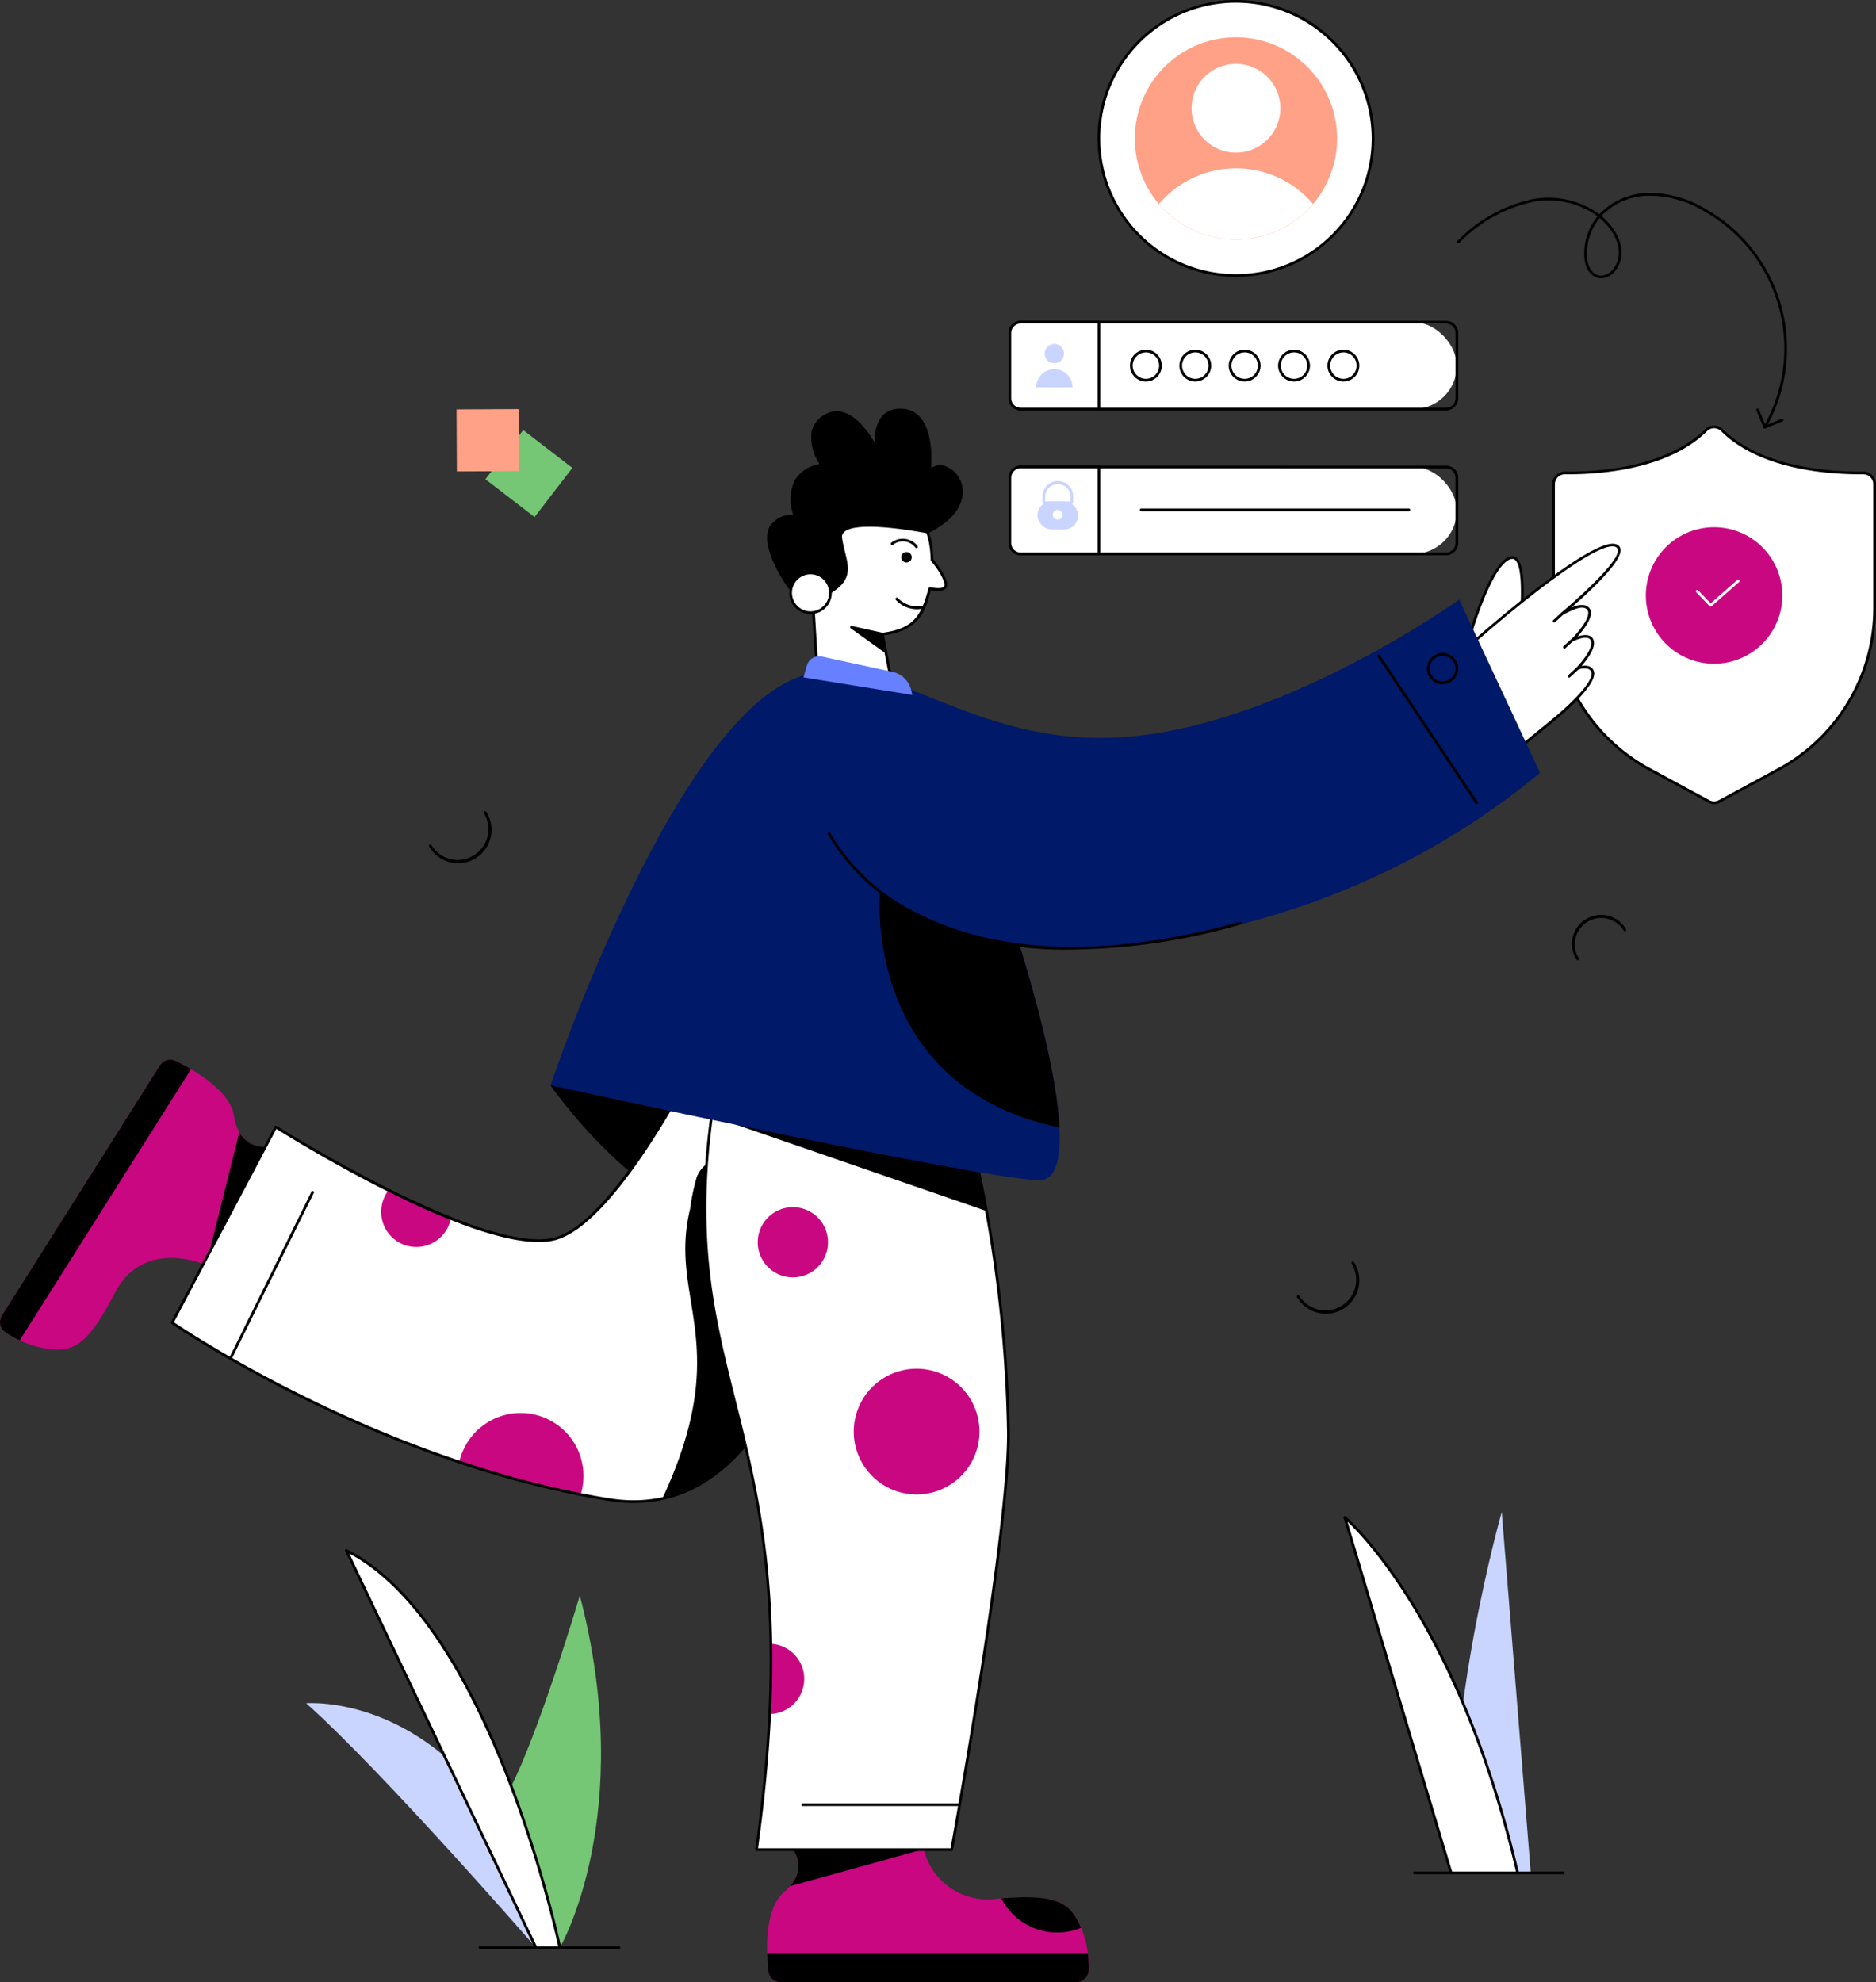 <svg xmlns="http://www.w3.org/2000/svg" width="179.56" height="189.702" viewBox="0 0 179.56 189.702">
  <rect x="0" y="0" width="179.56" height="189.702" fill="#333333" stroke="none"/>
  <g id="Group_64391" data-name="Group 64391" transform="translate(-464.949 -350)">
    <g id="Group_64217" data-name="Group 64217" transform="translate(613.515 390.724)">
      <g id="Group_64215" data-name="Group 64215" transform="translate(0.129 0.128)">
        <path id="Path_73073" data-name="Path 73073" d="M3865.083,1280.4a1.078,1.078,0,0,1,1.086,1.075v11.845a17.584,17.584,0,0,1-9.194,15.448l-5.661,3.063a1.077,1.077,0,0,1-1.025,0l-5.662-3.063a17.566,17.566,0,0,1-9.194-15.448v-11.845a1.078,1.078,0,0,1,1.086-1.075c8.232.052,12.066-2.65,13.529-4.1a1.067,1.067,0,0,1,1.5,0C3853.014,1277.753,3856.845,1280.454,3865.083,1280.4Z" transform="translate(-3835.433 -1275.991)" fill="#fff"/>
      </g>
      <g id="Group_64216" data-name="Group 64216" transform="translate(0 0)">
        <path id="Path_73074" data-name="Path 73074" d="M3847.421,1309.176l-5.662-3.063a17.687,17.687,0,0,1-9.262-15.562v-11.845a1.207,1.207,0,0,1,1.208-1.2h.008c8.078.05,11.884-2.524,13.437-4.063a1.2,1.2,0,0,1,1.688,0c3.237,3.215,8.829,4.092,13.438,4.063h.008a1.206,1.206,0,0,1,1.208,1.2v11.845a17.7,17.7,0,0,1-9.261,15.562l-5.661,3.063A1.2,1.2,0,0,1,3847.421,1309.176Zm-13.715-31.415a.948.948,0,0,0-.949.946v11.845a17.428,17.428,0,0,0,9.126,15.334l5.661,3.063a.945.945,0,0,0,.9,0l5.661-3.063a17.439,17.439,0,0,0,9.126-15.334v-11.845a.946.946,0,0,0-.956-.946h0c-4.665.029-10.325-.864-13.622-4.138a.942.942,0,0,0-1.323,0c-3.292,3.264-8.936,4.168-13.62,4.138Zm28.571-.13h0Z" transform="translate(-3832.498 -1273.092)"/>
      </g>
    </g>
    <g id="Group_64220" data-name="Group 64220" transform="translate(605.352 403.226)">
      <g id="Group_64218" data-name="Group 64218" transform="translate(0.129 0.129)">
        <path id="Path_73075" data-name="Path 73075" d="M3650.4,1567.405s2.091-7.547,4.1-7.971.6,9.131.6,9.131" transform="translate(-3650.396 -1559.421)" fill="#fff"/>
      </g>
      <g id="Group_64219" data-name="Group 64219" transform="translate(0 0)">
        <path id="Path_73076" data-name="Path 73076" d="M3652.277,1565.892a.13.13,0,0,1-.109-.147c.316-2.153.918-7.946-.077-8.881a.388.388,0,0,0-.373-.1c-1.907.4-3.979,7.8-4,7.879a.129.129,0,1,1-.25-.069c.086-.311,2.135-7.628,4.2-8.063a.652.652,0,0,1,.6.169c1.3,1.218.2,8.786.156,9.108A.13.13,0,0,1,3652.277,1565.892Z" transform="translate(-3647.464 -1556.489)"/>
      </g>
    </g>
    <g id="Group_64223" data-name="Group 64223" transform="translate(605.931 402.037)">
      <g id="Group_64221" data-name="Group 64221" transform="translate(0.13 0.127)">
        <path id="Path_73077" data-name="Path 73077" d="M3663.544,1541.629s11.2-9.9,13.5-9.195c1.812.551-3.485,5.174-5.082,6.533a3.628,3.628,0,0,1,2.116-.684c1.137.345.162,1.856-1.121,3.193,2.513-1.078,2.42.672.448,2.746a1.69,1.69,0,0,1,1.034-.107c2.048.744-3.44,5.117-3.44,5.117l-3.369,2.754" transform="translate(-3663.544 -1532.398)" fill="#fff"/>
      </g>
      <g id="Group_64222" data-name="Group 64222" transform="translate(0 0)">
        <path id="Path_73078" data-name="Path 73078" d="M3664.722,1549.319a.13.13,0,0,1,.018-.182l3.369-2.754c1.128-.9,4.016-3.462,3.844-4.518a.488.488,0,0,0-.365-.376,1.567,1.567,0,0,0-.949.108.13.13,0,0,1-.135-.212c.98-1.031,1.523-1.983,1.417-2.486-.141-.661-1.1-.319-1.72-.052a.13.13,0,0,1-.145-.209c1.111-1.158,1.7-2.142,1.57-2.632a.51.51,0,0,0-.393-.347c-.426-.13-1.266.28-2.019.675a.13.13,0,0,1-.144-.213c1.244-1.059,6.715-5.827,5.128-6.311-1.771-.539-9.524,5.762-13.378,9.168a.13.13,0,1,1-.171-.194c.459-.406,11.271-9.938,13.625-9.222a.59.59,0,0,1,.451.448c.216,1.04-2.293,3.525-4.724,5.65a2.027,2.027,0,0,1,1.308-.249.757.757,0,0,1,.568.53c.175.669-.588,1.712-1.253,2.464.68-.229,1.408-.231,1.551.44.15.711-.624,1.75-1.18,2.386a1.267,1.267,0,0,1,.682.013.736.736,0,0,1,.533.578c.232,1.422-3.767,4.626-3.937,4.762l-3.368,2.753A.13.13,0,0,1,3664.722,1549.319Z" transform="translate(-3660.606 -1529.524)"/>
      </g>
    </g>
    <g id="Group_64226" data-name="Group 64226" transform="translate(615 413.855)">
      <g id="Group_64224" data-name="Group 64224" transform="translate(0.129 0.132)">
        <line id="Line_581" data-name="Line 581" x1="0.795" y2="0.732" fill="#fff"/>
      </g>
      <g id="Group_64225" data-name="Group 64225" transform="translate(0 0)">
        <path id="Path_73079" data-name="Path 73079" d="M3866.2,1798.364a.13.13,0,0,1,.007-.183l.794-.732a.13.13,0,0,1,.176.191l-.794.732A.13.13,0,0,1,3866.2,1798.364Z" transform="translate(-3866.163 -1797.412)"/>
      </g>
    </g>
    <g id="Group_64229" data-name="Group 64229" transform="translate(614.557 411.079)">
      <g id="Group_64227" data-name="Group 64227" transform="translate(0.131 0.132)">
        <line id="Line_582" data-name="Line 582" x1="0.795" y2="0.732" fill="#fff"/>
      </g>
      <g id="Group_64228" data-name="Group 64228" transform="translate(0 0)">
        <path id="Path_73080" data-name="Path 73080" d="M3856.175,1735.259l.795-.732a.13.13,0,0,1,.176.191l-.795.732A.13.13,0,0,1,3856.175,1735.259Z" transform="translate(-3856.132 -1734.491)"/>
      </g>
    </g>
    <g id="Group_64232" data-name="Group 64232" transform="translate(613.576 408.58)">
      <g id="Group_64230" data-name="Group 64230" transform="translate(0.13 0.132)">
        <line id="Line_583" data-name="Line 583" x1="0.795" y2="0.732" fill="#fff"/>
      </g>
      <g id="Group_64231" data-name="Group 64231" transform="translate(0 0)">
        <path id="Path_73081" data-name="Path 73081" d="M3833.914,1678.789a.13.13,0,0,1,.008-.183l.795-.732a.13.13,0,0,1,.176.191l-.795.732A.13.13,0,0,1,3833.914,1678.789Z" transform="translate(-3833.879 -1677.837)"/>
      </g>
    </g>
    <g id="Group_64234" data-name="Group 64234" transform="translate(622.479 400.455)">
      <g id="Group_64233" data-name="Group 64233" transform="translate(0 0)">
        <path id="Path_73082" data-name="Path 73082" d="M4048.768,1500.2a6.532,6.532,0,1,1-6.532-6.532A6.531,6.531,0,0,1,4048.768,1500.2Z" transform="translate(-4035.703 -1493.665)" fill="#c90780"/>
      </g>
    </g>
    <g id="Group_64236" data-name="Group 64236" transform="translate(627.27 405.482)">
      <g id="Group_64235" data-name="Group 64235" transform="translate(0 0)">
        <path id="Path_73083" data-name="Path 73083" d="M4145.605,1610.137l-1.281-1.328a.13.13,0,1,1,.187-.18l1.195,1.239,2.534-2.23a.13.13,0,1,1,.171.195l-2.626,2.312A.13.13,0,0,1,4145.605,1610.137Z" transform="translate(-4144.289 -1607.606)" fill="#fff"/>
      </g>
    </g>
    <g id="Group_64238" data-name="Group 64238" transform="translate(517.639 450.763)">
      <g id="Group_64237" data-name="Group 64237" transform="translate(0 0)">
        <path id="Path_73084" data-name="Path 73084" d="M1659.261,2637.122s8.92,12.989,18.87,13.644,8.64-16.757,8.64-16.757Z" transform="translate(-1659.261 -2634.008)"/>
      </g>
    </g>
    <g id="Group_64240" data-name="Group 64240" transform="translate(464.949 451.417)">
      <g id="Group_64239" data-name="Group 64239" transform="translate(0 0)">
        <path id="Path_73085" data-name="Path 73085" d="M490.332,2657.162l-5.313,9.945-.67,1.259s-5.709-2.455-8.427,2.81c-.237.463-.466.888-.689,1.281-.037.066-.074.129-.111.192-2.214,3.877-3.591,4.2-6,3.777a9.833,9.833,0,0,1-3.643-1.507,1.182,1.182,0,0,1-.348-1.618l15.121-23.93a1.178,1.178,0,0,1,1.522-.43c1.729.852,5.2,2.84,5.569,5.254a4.547,4.547,0,0,0,.511,1.566A2.681,2.681,0,0,0,490.332,2657.162Z" transform="translate(-464.949 -2648.82)" fill="#c90780"/>
      </g>
    </g>
    <g id="Group_64242" data-name="Group 64242" transform="translate(464.95 451.418)">
      <g id="Group_64241" data-name="Group 64241" transform="translate(0 0)">
        <path id="Path_73086" data-name="Path 73086" d="M483.244,2649.764c-.54-.319-1.047-.586-1.456-.788a1.181,1.181,0,0,0-1.522.427l-15.122,23.933a1.183,1.183,0,0,0,.35,1.617,10.8,10.8,0,0,0,1.353.762Z" transform="translate(-464.961 -2648.854)"/>
      </g>
    </g>
    <g id="Group_64244" data-name="Group 64244" transform="translate(538.368 527.021)">
      <g id="Group_64243" data-name="Group 64243" transform="translate(0)">
        <path id="Path_73087" data-name="Path 73087" d="M2159.931,4374.067a1.183,1.183,0,0,1-1.181,1.159h-28.31a1.183,1.183,0,0,1-1.174-1.06c-.2-1.918-.374-5.913,1.466-7.513a5.048,5.048,0,0,0,.6-.606,2.751,2.751,0,0,0,.314-3.5h12.5a6.312,6.312,0,0,0,7.05,4.695l.374-.033c5.454-.433,6.635.47,7.631,2.818A9.742,9.742,0,0,1,2159.931,4374.067Z" transform="translate(-2129.145 -4362.545)" fill="#c90780"/>
      </g>
    </g>
    <g id="Group_64246" data-name="Group 64246" transform="translate(538.378 536.991)">
      <g id="Group_64245" data-name="Group 64245" transform="translate(0 0)">
        <path id="Path_73088" data-name="Path 73088" d="M2129.361,4588.552c.019.626.064,1.2.112,1.652a1.181,1.181,0,0,0,1.174,1.059h28.31a1.183,1.183,0,0,0,1.18-1.16,10.773,10.773,0,0,0-.079-1.551Z" transform="translate(-2129.361 -4588.552)"/>
      </g>
    </g>
    <g id="Group_64248" data-name="Group 64248" transform="translate(481.429 449.851)">
      <g id="Group_64247" data-name="Group 64247" transform="translate(0)">
        <path id="Path_73089" data-name="Path 73089" d="M904.008,2616.737a99,99,0,0,1-4.273,22.778c-3.294,9.869-9.148,19.167-19.45,17.491a92.178,92.178,0,0,1-14.322-3.584,120.245,120.245,0,0,1-27.477-13.344l9.923-18.731s4.969,3.14,10.8,6.046c1.94.966,3.973,1.907,5.954,2.7,3.843,1.537,7.479,2.507,9.79,2,6.172-1.37,14.6-18.75,14.6-18.75Z" transform="translate(-838.487 -2613.338)" fill="#fff"/>
      </g>
    </g>
    <g id="Group_64250" data-name="Group 64250" transform="translate(508.906 485.241)">
      <g id="Group_64249" data-name="Group 64249" transform="translate(0 0)">
        <path id="Path_73090" data-name="Path 73090" d="M1472.931,3423.306a94.884,94.884,0,0,1-11.622-3.1,6.019,6.019,0,1,1,11.622,3.1Z" transform="translate(-1461.309 -3415.512)" fill="#c90780"/>
      </g>
    </g>
    <g id="Group_64252" data-name="Group 64252" transform="translate(501.43 463.906)">
      <g id="Group_64251" data-name="Group 64251" transform="translate(0)">
        <path id="Path_73091" data-name="Path 73091" d="M1298.531,2934.624a3.364,3.364,0,1,1-5.954-2.7C1294.517,2932.891,1296.55,2933.832,1298.531,2934.624Z" transform="translate(-1291.859 -2931.925)" fill="#c90780"/>
      </g>
    </g>
    <g id="Group_64254" data-name="Group 64254" transform="translate(481.299 449.721)">
      <g id="Group_64253" data-name="Group 64253" transform="translate(0)">
        <path id="Path_73092" data-name="Path 73092" d="M877.458,2654.324c-22.44-3.632-41.66-16.817-41.852-16.949a.13.13,0,0,1-.041-.167l9.923-18.731a.13.13,0,0,1,.184-.049c.194.123,19.5,12.26,26.443,10.725,6.041-1.341,14.423-18.507,14.507-18.68a.129.129,0,0,1,.146-.069l14.462,3.4a.129.129,0,0,1,.1.133,99.948,99.948,0,0,1-4.279,22.813C893.729,2646.7,887.849,2656.015,877.458,2654.324Zm-41.609-17.1c1.491,1.009,20.081,13.351,41.651,16.842,10.235,1.665,16.021-7.563,19.306-17.4a99.5,99.5,0,0,0,4.26-22.636l-14.255-3.35c-.744,1.521-8.644,17.4-14.639,18.727-6.83,1.513-24.731-9.563-26.519-10.684Z" transform="translate(-835.55 -2610.399)"/>
      </g>
    </g>
    <g id="Group_64256" data-name="Group 64256" transform="translate(528.348 460.925)">
      <g id="Group_64255" data-name="Group 64255" transform="translate(0 0)">
        <path id="Path_73093" data-name="Path 73093" d="M1916.339,2879.454c-2.736,8.2-7.176,15.825-14.329,17.391,6.925-14.876.526-18.982,2.651-27.71a20.19,20.19,0,0,1,.655-3.11c1.166-2.707,4.728-1.721,6.228.074a12.532,12.532,0,0,1,1.9,3.636A56.332,56.332,0,0,1,1916.339,2879.454Z" transform="translate(-1902.01 -2864.35)"/>
      </g>
    </g>
    <g id="Group_64258" data-name="Group 64258" transform="translate(532.43 452.065)">
      <g id="Group_64257" data-name="Group 64257" transform="translate(0)">
        <path id="Path_73094" data-name="Path 73094" d="M2023.579,2698.728c0,10.03-5.432,39.755-5.432,39.755h-18.683c.678-4.824,1.078-9.116,1.266-12.978.115-2.4.148-4.632.111-6.724-.392-24.174-9.793-29.669-4.884-55.254h22.19s.826,2.529,1.829,6.709c.489,2.021,1.018,4.432,1.518,7.131A119.312,119.312,0,0,1,2023.579,2698.728Z" transform="translate(-1994.542 -2663.527)" fill="#fff"/>
      </g>
    </g>
    <g id="Group_64260" data-name="Group 64260" transform="translate(534.394 457.286)">
      <g id="Group_64259" data-name="Group 64259" transform="translate(0 0)">
        <path id="Path_73095" data-name="Path 73095" d="M2064.052,2790.482l-24.989-8.62,22.819,1.029.652.459C2063.022,2785.372,2063.552,2787.782,2064.052,2790.482Z" transform="translate(-2039.063 -2781.862)"/>
      </g>
    </g>
    <g id="Group_64262" data-name="Group 64262" transform="translate(546.667 480.995)">
      <g id="Group_64261" data-name="Group 64261">
        <path id="Path_73096" data-name="Path 73096" d="M2329.29,3325.29a6.016,6.016,0,1,1-6.016-6.015A6.017,6.017,0,0,1,2329.29,3325.29Z" transform="translate(-2317.259 -3319.275)" fill="#c90780"/>
      </g>
    </g>
    <g id="Group_64264" data-name="Group 64264" transform="translate(538.619 507.319)">
      <g id="Group_64263" data-name="Group 64263" transform="translate(0 0)">
        <path id="Path_73097" data-name="Path 73097" d="M2138.13,3919.327a3.363,3.363,0,0,1-3.307,3.366c.115-2.4.148-4.632.111-6.724A3.361,3.361,0,0,1,2138.13,3919.327Z" transform="translate(-2134.824 -3915.969)" fill="#c90780"/>
      </g>
    </g>
    <g id="Group_64266" data-name="Group 64266" transform="translate(537.474 465.53)">
      <g id="Group_64265" data-name="Group 64265">
        <path id="Path_73098" data-name="Path 73098" d="M2115.6,2972.1a3.362,3.362,0,1,1-3.362-3.362A3.363,3.363,0,0,1,2115.6,2972.1Z" transform="translate(-2108.873 -2968.738)" fill="#c90780"/>
      </g>
    </g>
    <g id="Group_64268" data-name="Group 64268" transform="translate(532.295 451.936)">
      <g id="Group_64267" data-name="Group 64267" transform="translate(0)">
        <path id="Path_73099" data-name="Path 73099" d="M2015.216,2735.8h-18.683a.13.13,0,0,1-.128-.148c.643-4.575,1.068-8.938,1.265-12.966.112-2.326.149-4.585.111-6.715-.393-24.237-9.811-29.593-4.881-55.28a.13.13,0,0,1,.127-.105h22.19a.13.13,0,0,1,.123.09,129.253,129.253,0,0,1,5.438,35.241c0,9.927-5.379,39.481-5.434,39.778A.13.13,0,0,1,2015.216,2735.8Zm-18.534-.259h18.426c.356-1.964,5.41-30.022,5.41-39.625h0a129.047,129.047,0,0,0-5.4-35.071h-21.988c-4.861,25.477,4.513,30.932,4.906,55.122.038,2.135,0,4.4-.111,6.732C1997.733,2726.7,1997.313,2731.015,1996.681,2735.544Z" transform="translate(-1991.474 -2660.589)"/>
      </g>
    </g>
    <g id="Group_64270" data-name="Group 64270" transform="translate(517.64 407.383)">
      <g id="Group_64269" data-name="Group 64269" transform="translate(0 0)">
        <path id="Path_73100" data-name="Path 73100" d="M1708.008,1701.218c.156,3-.333,5.154-2.085,5.054-6.842-.381-46.63-9.083-46.63-9.083s12.37-36.893,24.889-39.4c8.468-1.7,16.147,7.509,31.079,5.972s31.009-13.062,31.009-13.062l7.739,16.587c-23.589,19.439-49.785,16.6-49.785,16.6C1705.71,1688.7,1707.752,1696.173,1708.008,1701.218Z" transform="translate(-1659.293 -1650.696)" fill="#001968"/>
      </g>
    </g>
    <g id="Group_64272" data-name="Group 64272" transform="translate(544.183 429.661)">
      <g id="Group_64271" data-name="Group 64271">
        <path id="Path_73101" data-name="Path 73101" d="M2284.386,2166.9a31.9,31.9,0,0,1-15.379-3.461,19.38,19.38,0,0,1-8.053-7.573.13.13,0,1,1,.234-.111,19.135,19.135,0,0,0,7.96,7.465c5.407,2.918,15.227,5.463,31.3,1.015a.13.13,0,0,1,.07.25A60.669,60.669,0,0,1,2284.386,2166.9Z" transform="translate(-2260.94 -2155.684)"/>
      </g>
    </g>
    <g id="Group_64275" data-name="Group 64275" transform="translate(542.482 398.233)">
      <g id="Group_64273" data-name="Group 64273" transform="translate(0.13 0.13)">
        <path id="Path_73102" data-name="Path 73102" d="M2236.871,1451.483c-.144-4.983-2.761-5.241-5.92-5.241-3.4,0-5.63,2.273-5.63,6.028,0,1.548.521,9.274.606,10.522h7l-.815-4.221c3.529-.442,3.986-2.265,4.545-4.356.758.108,1.387.166,1.515-.248C2238.308,1453.536,2237.6,1452.315,2236.871,1451.483Z" transform="translate(-2225.321 -1446.242)" fill="#fff"/>
      </g>
      <g id="Group_64274" data-name="Group 64274" transform="translate(0 0)">
        <path id="Path_73103" data-name="Path 73103" d="M2230.117,1460.114h-7a.129.129,0,0,1-.129-.121c-.1-1.488-.607-8.991-.607-10.531,0-3.74,2.261-6.157,5.76-6.157,3.329,0,5.89.393,6.048,5.321.633.738,1.465,2.039,1.3,2.573-.161.518-.9.443-1.543.354-.531,1.983-1.059,3.847-4.487,4.322l.789,4.086A.13.13,0,0,1,2230.117,1460.114Zm-6.878-.259h6.721l-.785-4.067a.129.129,0,0,1,.111-.153c3.115-.39,3.769-1.764,4.436-4.261a.13.13,0,0,1,.143-.095c.693.1,1.276.155,1.373-.158.107-.339-.512-1.485-1.274-2.36a.131.131,0,0,1-.032-.081c-.137-4.748-2.486-5.115-5.79-5.115-3.393,0-5.5,2.26-5.5,5.9C2222.641,1450.972,2223.148,1458.512,2223.239,1459.855Z" transform="translate(-2222.382 -1443.305)"/>
      </g>
    </g>
    <g id="Group_64278" data-name="Group 64278" transform="translate(538.373 389.122)">
      <g id="Group_64276" data-name="Group 64276" transform="translate(0.13 0.13)">
        <path id="Path_73104" data-name="Path 73104" d="M2147.586,1245.609c1.688-2.034,6.06,2.674-.178,5.769,0,0-8.6-1.748-8.3.564s1.646,3.776-1.433,5.422a2.783,2.783,0,0,1-3.448-.66s-4.894-6.693.525-6.846c0,0-1.631-4.135,2.553-4.9,0,0-2.278-3.177.362-4.712s4.913,3.262,4.913,3.262-.731-3.936,2.4-3.8C2148.306,1239.862,2147.586,1245.609,2147.586,1245.609Z" transform="translate(-2132.196 -1239.711)"/>
      </g>
      <g id="Group_64277" data-name="Group 64277" transform="translate(0 0)">
        <path id="Path_73105" data-name="Path 73105" d="M2133.54,1255.039a3.156,3.156,0,0,1-2.229-1.06c-.12-.163-2.819-3.893-1.845-5.879a2.47,2.47,0,0,1,2.29-1.171,4.377,4.377,0,0,1,.133-3.293,3.366,3.366,0,0,1,2.386-1.572,4.539,4.539,0,0,1-.77-3.074,2.505,2.505,0,0,1,1.281-1.66,2.169,2.169,0,0,1,1.8-.217c1.374.426,2.47,2.05,2.984,2.942a3.738,3.738,0,0,1,.672-2.563,2.282,2.282,0,0,1,1.929-.715,2.368,2.368,0,0,1,1.774.858c1.142,1.353,1.067,3.9,1,4.831a1.452,1.452,0,0,1,1.36-.207,2.568,2.568,0,0,1,1.667,2.255c.07.911-.268,2.664-3.31,4.173a.129.129,0,0,1-.083.011c-.066-.014-6.656-1.335-7.957-.123a.592.592,0,0,0-.193.543c.3,2.3,1.677,3.854-1.5,5.553A2.9,2.9,0,0,1,2133.54,1255.039Zm1.376-17.485a2.257,2.257,0,0,0-1.158,1.489,4.579,4.579,0,0,0,.836,3.035.13.13,0,0,1-.082.2,3.214,3.214,0,0,0-2.4,1.481,4.332,4.332,0,0,0-.058,3.242.13.13,0,0,1-.117.177c-1.167.033-1.922.38-2.241,1.033-.905,1.847,1.79,5.569,1.818,5.606a2.63,2.63,0,0,0,3.282.622c2.978-1.593,1.668-2.963,1.366-5.291a.847.847,0,0,1,.273-.766c1.354-1.261,7.506-.076,8.141.05,2.869-1.437,3.191-3.059,3.127-3.9a2.332,2.332,0,0,0-1.487-2.028,1.185,1.185,0,0,0-1.344.378.13.13,0,0,1-.228-.1c0-.034.411-3.428-.9-4.984a2.119,2.119,0,0,0-1.588-.766,2.042,2.042,0,0,0-1.722.627c-.9,1.033-.546,3-.542,3.017a.13.13,0,0,1-.245.079c-.013-.028-1.369-2.849-3.143-3.4A1.919,1.919,0,0,0,2134.916,1237.555Z" transform="translate(-2129.254 -1236.774)"/>
      </g>
    </g>
    <g id="Group_64281" data-name="Group 64281" transform="translate(540.494 404.702)">
      <g id="Group_64279" data-name="Group 64279" transform="translate(0.13 0.13)">
        <path id="Path_73106" data-name="Path 73106" d="M2184.086,1594.779a1.9,1.9,0,1,1-1.9-1.9A1.9,1.9,0,0,1,2184.086,1594.779Z" transform="translate(-2180.277 -1592.875)" fill="#fff"/>
      </g>
      <g id="Group_64280" data-name="Group 64280" transform="translate(0 0)">
        <path id="Path_73107" data-name="Path 73107" d="M2179.371,1594.006a2.034,2.034,0,1,1,2.034-2.034A2.036,2.036,0,0,1,2179.371,1594.006Zm0-3.809a1.775,1.775,0,1,0,1.774,1.775A1.777,1.777,0,0,0,2179.371,1590.2Z" transform="translate(-2177.337 -1589.938)"/>
      </g>
    </g>
    <g id="Group_64283" data-name="Group 64283" transform="translate(551.22 402.836)">
      <g id="Group_64282" data-name="Group 64282" transform="translate(0)">
        <path id="Path_73108" data-name="Path 73108" d="M2421.452,1548.131a.5.5,0,1,1-.5-.5A.5.5,0,0,1,2421.452,1548.131Z" transform="translate(-2420.458 -1547.635)"/>
      </g>
    </g>
    <g id="Group_64286" data-name="Group 64286" transform="translate(550.216 401.556)">
      <g id="Group_64284" data-name="Group 64284" transform="translate(0.13 0.128)">
        <path id="Path_73109" data-name="Path 73109" d="M2400.646,1521.864a1.645,1.645,0,0,1,2.32.3" transform="translate(-2400.646 -1521.51)" fill="#fff"/>
      </g>
      <g id="Group_64285" data-name="Group 64285" transform="translate(0 0)">
        <path id="Path_73110" data-name="Path 73110" d="M2400.059,1519.481a1.5,1.5,0,0,0-2.142-.283.129.129,0,0,1-.164-.2,1.781,1.781,0,0,1,2.5.31.129.129,0,1,1-.193.173Z" transform="translate(-2397.706 -1518.617)"/>
      </g>
    </g>
    <g id="Group_64289" data-name="Group 64289" transform="translate(550.653 407.19)">
      <g id="Group_64287" data-name="Group 64287" transform="translate(0.13 0.13)">
        <path id="Path_73111" data-name="Path 73111" d="M2410.543,1649.279a2.76,2.76,0,0,0,2.549.786" transform="translate(-2410.543 -1649.279)" fill="#fff"/>
      </g>
      <g id="Group_64288" data-name="Group 64288" transform="translate(0 0)">
        <path id="Path_73112" data-name="Path 73112" d="M2407.639,1646.562a.13.13,0,0,1,.188-.179,2.65,2.65,0,0,0,2.417.752.13.13,0,1,1,.075.248A2.756,2.756,0,0,1,2407.639,1646.562Z" transform="translate(-2407.604 -1646.343)"/>
      </g>
    </g>
    <g id="Group_64291" data-name="Group 64291" transform="translate(541.849 412.807)">
      <g id="Group_64290" data-name="Group 64290" transform="translate(0)">
        <path id="Path_73113" data-name="Path 73113" d="M2218.468,1777.345l-.112-.469a2.329,2.329,0,0,0-1.771-1.735l-6.781-1.47a1.212,1.212,0,0,0-1.419.841l-.34,1.151Z" transform="translate(-2208.044 -1773.643)" fill="#6680ff"/>
      </g>
    </g>
    <g id="Group_64294" data-name="Group 64294" transform="translate(569.997 350)">
      <g id="Group_64292" data-name="Group 64292" transform="translate(0.129 0.13)">
        <path id="Path_73114" data-name="Path 73114" d="M2875.261,366.056a13.122,13.122,0,1,1-13.122-13.119A13.123,13.123,0,0,1,2875.261,366.056Z" transform="translate(-2849.016 -352.937)" fill="#fff"/>
      </g>
      <g id="Group_64293" data-name="Group 64293" transform="translate(0)">
        <path id="Path_73115" data-name="Path 73115" d="M2859.336,376.5a13.25,13.25,0,1,1,13.252-13.252A13.267,13.267,0,0,1,2859.336,376.5Zm0-26.242a12.991,12.991,0,1,0,12.993,12.99A13.006,13.006,0,0,0,2859.336,350.259Z" transform="translate(-2846.085 -350)"/>
      </g>
    </g>
    <g id="Group_64296" data-name="Group 64296" transform="translate(573.567 353.572)">
      <g id="Group_64295" data-name="Group 64295" transform="translate(0 0)">
        <path id="Path_73116" data-name="Path 73116" d="M2946.362,440.636a9.681,9.681,0,1,1-9.679-9.679A9.679,9.679,0,0,1,2946.362,440.636Z" transform="translate(-2926.999 -430.957)" fill="#ffa186"/>
      </g>
    </g>
    <g id="Group_64298" data-name="Group 64298" transform="translate(579.001 356.112)">
      <g id="Group_64297" data-name="Group 64297" transform="translate(0 0)">
        <path id="Path_73117" data-name="Path 73117" d="M3058.674,492.787a4.247,4.247,0,1,1-4.246-4.246A4.246,4.246,0,0,1,3058.674,492.787Z" transform="translate(-3050.18 -488.541)" fill="#fff"/>
      </g>
    </g>
    <g id="Group_64300" data-name="Group 64300" transform="translate(575.878 366.109)">
      <g id="Group_64299" data-name="Group 64299" transform="translate(0 0)">
        <path id="Path_73118" data-name="Path 73118" d="M2994.121,718.562a9.674,9.674,0,0,1-14.745,0,9.675,9.675,0,0,1,14.745,0Z" transform="translate(-2979.376 -715.152)" fill="#fff"/>
      </g>
    </g>
    <g id="Group_64303" data-name="Group 64303" transform="translate(561.476 380.703)">
      <g id="Group_64301" data-name="Group 64301" transform="translate(0.129 0.13)">
        <rect id="Rectangle_12339" data-name="Rectangle 12339" width="42.785" height="8.321" rx="4.16" fill="#fff"/>
      </g>
      <g id="Group_64302" data-name="Group 64302" transform="translate(0 0)">
        <path id="Path_73119" data-name="Path 73119" d="M2694.808,1054.52H2654.1a1.168,1.168,0,0,1-1.167-1.167v-6.247a1.168,1.168,0,0,1,1.167-1.167h40.711a1.168,1.168,0,0,1,1.166,1.167v6.247A1.168,1.168,0,0,1,2694.808,1054.52ZM2654.1,1046.2a.908.908,0,0,0-.907.907v6.247a.908.908,0,0,0,.907.907h40.711a.908.908,0,0,0,.907-.907v-6.247a.909.909,0,0,0-.907-.907Z" transform="translate(-2652.93 -1045.94)"/>
      </g>
    </g>
    <g id="Group_64306" data-name="Group 64306" transform="translate(561.476 394.559)">
      <g id="Group_64304" data-name="Group 64304" transform="translate(0.129 0.13)">
        <rect id="Rectangle_12340" data-name="Rectangle 12340" width="42.785" height="8.321" rx="4.16" fill="#fff"/>
      </g>
      <g id="Group_64305" data-name="Group 64305" transform="translate(0)">
        <path id="Path_73120" data-name="Path 73120" d="M2694.808,1368.61H2654.1a1.168,1.168,0,0,1-1.167-1.166V1361.2a1.168,1.168,0,0,1,1.167-1.167h40.711a1.168,1.168,0,0,1,1.166,1.167v6.247A1.168,1.168,0,0,1,2694.808,1368.61Zm-40.711-8.321a.908.908,0,0,0-.907.907v6.247a.908.908,0,0,0,.907.907h40.711a.908.908,0,0,0,.907-.907V1361.2a.908.908,0,0,0-.907-.907Z" transform="translate(-2652.93 -1360.03)"/>
      </g>
    </g>
    <g id="Group_64309" data-name="Group 64309" transform="translate(561.476 380.703)">
      <g id="Group_64307" data-name="Group 64307" transform="translate(0.129 0.13)">
        <path id="Path_73121" data-name="Path 73121" d="M2664.391,1048.878H2656.9a1.037,1.037,0,0,0-1.037,1.037v6.247a1.037,1.037,0,0,0,1.037,1.037h7.491Z" transform="translate(-2655.863 -1048.878)" fill="#fff"/>
      </g>
      <g id="Group_64308" data-name="Group 64308" transform="translate(0 0)">
        <path id="Path_73122" data-name="Path 73122" d="M2661.587,1054.521H2654.1a1.168,1.168,0,0,1-1.167-1.167v-6.247a1.168,1.168,0,0,1,1.167-1.167h7.491a.13.13,0,0,1,.13.13v8.321A.13.13,0,0,1,2661.587,1054.521Zm-7.491-8.321a.908.908,0,0,0-.907.907v6.247a.908.908,0,0,0,.907.907h7.361V1046.2Z" transform="translate(-2652.93 -1045.941)"/>
      </g>
    </g>
    <g id="Group_64312" data-name="Group 64312" transform="translate(561.476 394.559)">
      <g id="Group_64310" data-name="Group 64310" transform="translate(0.129 0.13)">
        <path id="Path_73123" data-name="Path 73123" d="M2664.391,1362.966H2656.9a1.037,1.037,0,0,0-1.037,1.037v6.247a1.037,1.037,0,0,0,1.037,1.037h7.491Z" transform="translate(-2655.863 -1362.966)" fill="#fff"/>
      </g>
      <g id="Group_64311" data-name="Group 64311" transform="translate(0 0)">
        <path id="Path_73124" data-name="Path 73124" d="M2661.587,1368.609H2654.1a1.168,1.168,0,0,1-1.167-1.167V1361.2a1.168,1.168,0,0,1,1.167-1.166h7.491a.13.13,0,0,1,.13.13v8.321A.13.13,0,0,1,2661.587,1368.609Zm-7.491-8.321a.908.908,0,0,0-.907.907v6.247a.908.908,0,0,0,.907.907h7.361v-8.062Z" transform="translate(-2652.93 -1360.029)"/>
      </g>
    </g>
    <g id="Group_64317" data-name="Group 64317" transform="translate(564.133 382.919)">
      <g id="Group_64314" data-name="Group 64314" transform="translate(0 2.413)">
        <g id="Group_64313" data-name="Group 64313">
          <path id="Path_73125" data-name="Path 73125" d="M2713.167,1152.606a1.736,1.736,0,0,1,3.472,0Z" transform="translate(-2713.167 -1150.871)" fill="#cad5ff"/>
        </g>
      </g>
      <g id="Group_64316" data-name="Group 64316" transform="translate(0.812 0)">
        <g id="Group_64315" data-name="Group 64315">
          <path id="Path_73126" data-name="Path 73126" d="M2733.42,1097.1a.924.924,0,1,1-.924-.924A.923.923,0,0,1,2733.42,1097.1Z" transform="translate(-2731.572 -1096.176)" fill="#cad5ff"/>
        </g>
      </g>
    </g>
    <g id="Group_64319" data-name="Group 64319" transform="translate(564.248 397.974)">
      <g id="Group_64318" data-name="Group 64318" transform="translate(0 0)">
        <rect id="Rectangle_12341" data-name="Rectangle 12341" width="3.9" height="2.701" rx="1.35" fill="#cad5ff"/>
      </g>
    </g>
    <g id="Group_64321" data-name="Group 64321" transform="translate(564.732 396.039)">
      <g id="Group_64320" data-name="Group 64320" transform="translate(0)">
        <path id="Path_73127" data-name="Path 73127" d="M2729.544,1395.781h-2.672a.13.13,0,0,1-.129-.13v-.617a1.465,1.465,0,1,1,2.931,0v.617A.13.13,0,0,1,2729.544,1395.781Zm-2.543-.259h2.413v-.487a1.207,1.207,0,0,0-2.413,0Z" transform="translate(-2726.743 -1393.569)" fill="#cad5ff"/>
      </g>
    </g>
    <g id="Group_64323" data-name="Group 64323" transform="translate(565.711 398.8)">
      <g id="Group_64322" data-name="Group 64322" transform="translate(0 0)">
        <path id="Path_73128" data-name="Path 73128" d="M2749.87,1456.623a.467.467,0,1,1-.467-.467A.468.468,0,0,1,2749.87,1456.623Z" transform="translate(-2748.936 -1456.156)" fill="#fff"/>
      </g>
    </g>
    <g id="Group_64325" data-name="Group 64325" transform="translate(604.407 368.47)">
      <g id="Group_64324" data-name="Group 64324" transform="translate(0 0)">
        <path id="Path_73129" data-name="Path 73129" d="M3655.393,791a15.08,15.08,0,0,0-5.82-20.673,10.066,10.066,0,0,0-5.34-1.411,6.314,6.314,0,0,0-4.363,1.935c1.219,1.012,2.227,2.65,1.842,4.186-.536,2.136-2.964,2.558-3.447.1a5.612,5.612,0,0,1,1.232-4.254,8,8,0,0,0-6.057-1.408,13.8,13.8,0,0,0-7.175,3.957.13.13,0,0,1-.179-.188,14.055,14.055,0,0,1,7.313-4.026,8.262,8.262,0,0,1,6.268,1.468,6.571,6.571,0,0,1,4.553-2.032,10.34,10.34,0,0,1,5.478,1.443,15.339,15.339,0,0,1,5.92,21.029A.13.13,0,0,1,3655.393,791ZM3639.7,771.05a5.37,5.37,0,0,0-1.181,4.042c.438,2.235,2.49,1.686,2.94-.114C3641.816,773.557,3640.853,772.007,3639.7,771.05Z" transform="translate(-3626.047 -768.651)"/>
      </g>
    </g>
    <g id="Group_64327" data-name="Group 64327" transform="translate(633.052 389.094)">
      <g id="Group_64326" data-name="Group 64326" transform="translate(0 0)">
        <path id="Path_73130" data-name="Path 73130" d="M4276.05,1237.98l-.684-1.659a.129.129,0,1,1,.239-.1l.634,1.54,1.541-.634a.13.13,0,1,1,.1.24l-1.661.683A.129.129,0,0,1,4276.05,1237.98Z" transform="translate(-4275.357 -1236.142)"/>
      </g>
    </g>
    <g id="Group_64329" data-name="Group 64329" transform="translate(549.135 435.278)">
      <g id="Group_64328" data-name="Group 64328" transform="translate(0)">
        <path id="Path_73131" data-name="Path 73131" d="M2390.413,2305.627c-19-3.962-17.173-22.626-17.173-22.626a29,29,0,0,0,13.389,5.295C2388.115,2293.113,2390.157,2300.582,2390.413,2305.627Z" transform="translate(-2373.193 -2283.001)"/>
      </g>
    </g>
    <g id="Group_64331" data-name="Group 64331" transform="translate(596.786 412.636)">
      <g id="Group_64330" data-name="Group 64330" transform="translate(0 0)">
        <path id="Path_73132" data-name="Path 73132" d="M3462.691,1784.041l-9.37-14.057a.13.13,0,0,1,.216-.144l9.37,14.057a.13.13,0,1,1-.216.144Z" transform="translate(-3453.3 -1769.782)"/>
      </g>
    </g>
    <g id="Group_64333" data-name="Group 64333" transform="translate(601.533 412.496)">
      <g id="Group_64332" data-name="Group 64332" transform="translate(0)">
        <path id="Path_73133" data-name="Path 73133" d="M3562.407,1769.582a1.492,1.492,0,1,1,1.492-1.492A1.494,1.494,0,0,1,3562.407,1769.582Zm0-2.725a1.233,1.233,0,1,0,1.233,1.233A1.234,1.234,0,0,0,3562.407,1766.857Z" transform="translate(-3560.915 -1766.598)"/>
      </g>
    </g>
    <g id="Group_64336" data-name="Group 64336" transform="translate(546.326 409.902)">
      <g id="Group_64334" data-name="Group 64334" transform="translate(0.13 0.13)">
        <path id="Path_73134" data-name="Path 73134" d="M2315.417,1711.411l-2.945-.66,3.269,2.337Z" transform="translate(-2312.472 -1710.751)"/>
      </g>
      <g id="Group_64335" data-name="Group 64335" transform="translate(0 0)">
        <path id="Path_73135" data-name="Path 73135" d="M2312.852,1710.378l-3.269-2.337a.13.13,0,0,1,.1-.232l2.945.66a.13.13,0,0,1,.082.195c.078.057.03.043.341,1.584A.13.13,0,0,1,2312.852,1710.378Zm-2.6-2.176,2.485,1.776c-.228-1.232-.254-1.2-.218-1.268Z" transform="translate(-2309.529 -1707.806)"/>
      </g>
    </g>
    <g id="Group_64338" data-name="Group 64338" transform="translate(541.669 522.588)">
      <g id="Group_64337" data-name="Group 64337" transform="translate(0 0)">
        <rect id="Rectangle_12342" data-name="Rectangle 12342" width="15.068" height="0.259"/>
      </g>
    </g>
    <g id="Group_64340" data-name="Group 64340" transform="translate(486.881 463.95)">
      <g id="Group_64339" data-name="Group 64339" transform="translate(0 0)">
        <rect id="Rectangle_12343" data-name="Rectangle 12343" width="17.878" height="0.259" transform="translate(0 16.025) rotate(-63.685)"/>
      </g>
    </g>
    <g id="Group_64342" data-name="Group 64342" transform="translate(560.786 531.577)">
      <g id="Group_64341" data-name="Group 64341" transform="translate(0)">
        <path id="Path_73136" data-name="Path 73136" d="M2644.926,4468.755a6.012,6.012,0,0,1-7.631-2.818C2642.749,4465.5,2643.93,4466.408,2644.926,4468.755Z" transform="translate(-2637.295 -4465.833)"/>
      </g>
    </g>
    <g id="Group_64344" data-name="Group 64344" transform="translate(540.552 527.021)">
      <g id="Group_64343" data-name="Group 64343">
        <path id="Path_73137" data-name="Path 73137" d="M2178.634,4366.048a2.751,2.751,0,0,0,.315-3.5h12.33Z" transform="translate(-2178.634 -4362.545)"/>
      </g>
    </g>
    <g id="Group_64346" data-name="Group 64346" transform="translate(485.02 458.36)">
      <g id="Group_64345" data-name="Group 64345" transform="translate(0 0)">
        <path id="Path_73138" data-name="Path 73138" d="M925.209,2807.6l-5.313,9.945,2.836-11.345A2.681,2.681,0,0,0,925.209,2807.6Z" transform="translate(-919.896 -2806.202)"/>
      </g>
    </g>
    <g id="Group_64349" data-name="Group 64349" transform="translate(573.105 383.469)">
      <g id="Group_64347" data-name="Group 64347" transform="translate(0.13 0.13)">
        <path id="Path_73139" data-name="Path 73139" d="M2922.246,1112.974a1.394,1.394,0,1,1-1.4-1.392A1.4,1.4,0,0,1,2922.246,1112.974Z" transform="translate(-2919.458 -1111.582)" fill="#fff"/>
      </g>
      <g id="Group_64348" data-name="Group 64348" transform="translate(0 0)">
        <path id="Path_73140" data-name="Path 73140" d="M2918.042,1111.692a1.524,1.524,0,1,1,1.526-1.526A1.525,1.525,0,0,1,2918.042,1111.692Zm0-2.788a1.264,1.264,0,1,0,1.267,1.263A1.264,1.264,0,0,0,2918.042,1108.9Z" transform="translate(-2916.521 -1108.645)"/>
      </g>
    </g>
    <g id="Group_64352" data-name="Group 64352" transform="translate(577.831 383.469)">
      <g id="Group_64350" data-name="Group 64350" transform="translate(0.13 0.13)">
        <path id="Path_73141" data-name="Path 73141" d="M3029.368,1112.974a1.394,1.394,0,1,1-1.4-1.392A1.4,1.4,0,0,1,3029.368,1112.974Z" transform="translate(-3026.58 -1111.582)" fill="#fff"/>
      </g>
      <g id="Group_64351" data-name="Group 64351" transform="translate(0 0)">
        <path id="Path_73142" data-name="Path 73142" d="M3025.165,1111.692a1.524,1.524,0,1,1,1.525-1.526A1.525,1.525,0,0,1,3025.165,1111.692Zm0-2.788a1.264,1.264,0,1,0,1.266,1.263A1.264,1.264,0,0,0,3025.165,1108.9Z" transform="translate(-3023.643 -1108.645)"/>
      </g>
    </g>
    <g id="Group_64355" data-name="Group 64355" transform="translate(582.557 383.469)">
      <g id="Group_64353" data-name="Group 64353" transform="translate(0.13 0.13)">
        <path id="Path_73143" data-name="Path 73143" d="M3136.491,1112.974a1.394,1.394,0,1,1-1.4-1.392A1.4,1.4,0,0,1,3136.491,1112.974Z" transform="translate(-3133.703 -1111.582)" fill="#fff"/>
      </g>
      <g id="Group_64354" data-name="Group 64354" transform="translate(0 0)">
        <path id="Path_73144" data-name="Path 73144" d="M3132.287,1111.692a1.524,1.524,0,1,1,1.525-1.526A1.526,1.526,0,0,1,3132.287,1111.692Zm0-2.788a1.264,1.264,0,1,0,1.266,1.263A1.264,1.264,0,0,0,3132.287,1108.9Z" transform="translate(-3130.765 -1108.645)"/>
      </g>
    </g>
    <g id="Group_64358" data-name="Group 64358" transform="translate(587.283 383.469)">
      <g id="Group_64356" data-name="Group 64356" transform="translate(0.129 0.13)">
        <path id="Path_73145" data-name="Path 73145" d="M3243.613,1112.974a1.394,1.394,0,1,1-1.4-1.392A1.4,1.4,0,0,1,3243.613,1112.974Z" transform="translate(-3240.825 -1111.582)" fill="#fff"/>
      </g>
      <g id="Group_64357" data-name="Group 64357" transform="translate(0 0)">
        <path id="Path_73146" data-name="Path 73146" d="M3239.417,1111.692a1.524,1.524,0,1,1,1.525-1.526A1.525,1.525,0,0,1,3239.417,1111.692Zm0-2.788a1.264,1.264,0,1,0,1.266,1.263A1.264,1.264,0,0,0,3239.417,1108.9Z" transform="translate(-3237.895 -1108.645)"/>
      </g>
    </g>
    <g id="Group_64361" data-name="Group 64361" transform="translate(592.009 383.469)">
      <g id="Group_64359" data-name="Group 64359" transform="translate(0.129 0.13)">
        <path id="Path_73147" data-name="Path 73147" d="M3350.736,1112.974a1.394,1.394,0,1,1-1.4-1.392A1.4,1.4,0,0,1,3350.736,1112.974Z" transform="translate(-3347.948 -1111.582)" fill="#fff"/>
      </g>
      <g id="Group_64360" data-name="Group 64360" transform="translate(0 0)">
        <path id="Path_73148" data-name="Path 73148" d="M3346.538,1111.692a1.524,1.524,0,1,1,1.525-1.526A1.525,1.525,0,0,1,3346.538,1111.692Zm0-2.788a1.264,1.264,0,1,0,1.266,1.263A1.264,1.264,0,0,0,3346.538,1108.9Z" transform="translate(-3345.016 -1108.645)"/>
      </g>
    </g>
    <g id="Group_64363" data-name="Group 64363" transform="translate(574.034 398.67)">
      <g id="Group_64362" data-name="Group 64362" transform="translate(0)">
        <path id="Path_73149" data-name="Path 73149" d="M2963.358,1453.477h-25.652a.13.13,0,0,1,0-.259h25.652a.13.13,0,0,1,0,.259Z" transform="translate(-2937.577 -1453.218)"/>
      </g>
    </g>
    <g id="Group_64365" data-name="Group 64365" transform="translate(604.138 494.702)">
      <g id="Group_64364" data-name="Group 64364" transform="translate(0 0)">
        <path id="Path_73150" data-name="Path 73150" d="M3627.28,3664.518l-2.778-34.543s-5.625,19.725-4.364,34.543Z" transform="translate(-3619.953 -3629.974)" fill="#cad5ff"/>
      </g>
    </g>
    <g id="Group_64368" data-name="Group 64368" transform="translate(593.539 495.093)">
      <g id="Group_64366" data-name="Group 64366" transform="translate(0.13 0.13)">
        <path id="Path_73151" data-name="Path 73151" d="M3392.824,3675.808l-10.169-34.023s10.588,8.789,16.536,34.023" transform="translate(-3382.655 -3641.785)" fill="#fff"/>
      </g>
      <g id="Group_64367" data-name="Group 64367" transform="translate(0)">
        <path id="Path_73152" data-name="Path 73152" d="M3390.014,3673.129a.131.131,0,0,1-.125-.093l-10.168-34.022a.13.13,0,0,1,.052-.145.131.131,0,0,1,.155.008c.106.088,10.689,9.106,16.58,34.093a.13.13,0,0,1-.252.059c-5.272-22.365-14.292-31.873-16.152-33.642l10.035,33.575a.13.13,0,0,1-.087.161A.133.133,0,0,1,3390.014,3673.129Z" transform="translate(-3379.715 -3638.847)"/>
      </g>
    </g>
    <g id="Group_64370" data-name="Group 64370" transform="translate(600.209 529.116)">
      <g id="Group_64369" data-name="Group 64369" transform="translate(0)">
        <path id="Path_73153" data-name="Path 73153" d="M3545.268,4410.3h-14.237a.129.129,0,1,1,0-.259h14.237a.129.129,0,1,1,0,.259Z" transform="translate(-3530.902 -4410.042)"/>
      </g>
    </g>
    <g id="Group_64378" data-name="Group 64378" transform="translate(494.254 498.266)">
      <g id="Group_64372" data-name="Group 64372" transform="translate(18.268 4.426)">
        <g id="Group_64371" data-name="Group 64371">
          <path id="Path_73154" data-name="Path 73154" d="M1549.286,3844.81s7.4-12.619,1.909-33.7c0,0-5.06,17.139-7.924,20.5Z" transform="translate(-1543.271 -3811.107)" fill="#75c675"/>
        </g>
      </g>
      <g id="Group_64374" data-name="Group 64374" transform="translate(0 14.728)">
        <g id="Group_64373" data-name="Group 64373">
          <path id="Path_73155" data-name="Path 73155" d="M1151.181,4068.023s-14.629-16.833-21.992-23.385c0,0,11.827-1.044,19.886,13.334Z" transform="translate(-1129.189 -4044.622)" fill="#cad5ff"/>
        </g>
      </g>
      <g id="Group_64377" data-name="Group 64377" transform="translate(3.721 0)">
        <g id="Group_64375" data-name="Group 64375" transform="translate(0.13 0.13)">
          <path id="Path_73156" data-name="Path 73156" d="M1236.911,3751.718s-6.492-31.03-20.432-38l18.141,38" transform="translate(-1216.479 -3713.718)" fill="#fff"/>
        </g>
        <g id="Group_64376" data-name="Group 64376">
          <path id="Path_73157" data-name="Path 73157" d="M1231.685,3748.957l-18.141-38a.13.13,0,0,1,.175-.172c13.836,6.918,20.436,37.778,20.5,38.089a.13.13,0,0,1-.254.053c-.064-.307-6.53-30.54-20.022-37.734l17.975,37.652A.13.13,0,0,1,1231.685,3748.957Z" transform="translate(-1213.531 -3710.772)"/>
        </g>
      </g>
    </g>
    <g id="Group_64380" data-name="Group 64380" transform="translate(510.751 536.267)">
      <g id="Group_64379" data-name="Group 64379" transform="translate(0 0)">
        <path id="Path_73158" data-name="Path 73158" d="M1516.587,4572.385h-13.315a.129.129,0,1,1,0-.259h13.315a.129.129,0,1,1,0,.259Z" transform="translate(-1503.142 -4572.126)"/>
      </g>
    </g>
    <g id="Group_64382" data-name="Group 64382" transform="translate(589.073 470.731)">
      <g id="Group_64381" data-name="Group 64381">
        <path id="Path_73159" data-name="Path 73159" d="M3278.488,3090.035a.13.13,0,0,1,.221-.136,2.94,2.94,0,1,0,5.006-3.085.13.13,0,0,1,.221-.136,3.2,3.2,0,1,1-5.447,3.357Z" transform="translate(-3278.469 -3086.616)"/>
      </g>
    </g>
    <g id="Group_64384" data-name="Group 64384" transform="translate(511.409 391.161)">
      <g id="Group_64383" data-name="Group 64383" transform="translate(0 0)">
        <rect id="Rectangle_12344" data-name="Rectangle 12344" width="5.935" height="5.935" transform="translate(0 4.703) rotate(-52.42)" fill="#75c675"/>
      </g>
    </g>
    <g id="Group_64386" data-name="Group 64386" transform="translate(508.647 389.153)">
      <g id="Group_64385" data-name="Group 64385" transform="translate(0 0)">
        <rect id="Rectangle_12345" data-name="Rectangle 12345" width="5.934" height="5.934" transform="matrix(1, -0.005, 0.005, 1, 0, 0.03)" fill="#ffa186"/>
      </g>
    </g>
    <g id="Group_64388" data-name="Group 64388" transform="translate(615.429 437.593)">
      <g id="Group_64387" data-name="Group 64387" transform="translate(0 0)">
        <path id="Path_73160" data-name="Path 73160" d="M3876.294,2339.724a2.782,2.782,0,1,1,4.736-2.919.13.13,0,1,1-.22.136,2.523,2.523,0,1,0-4.3,2.647.13.13,0,1,1-.221.136Z" transform="translate(-3875.881 -2335.481)"/>
      </g>
    </g>
    <g id="Group_64390" data-name="Group 64390" transform="translate(506.013 427.614)">
      <g id="Group_64389" data-name="Group 64389" transform="translate(0 0)">
        <path id="Path_73161" data-name="Path 73161" d="M1395.766,2112.7a.13.13,0,1,1,.221-.136,2.94,2.94,0,1,0,5.006-3.085.13.13,0,0,1,.221-.136,3.2,3.2,0,1,1-5.447,3.357Z" transform="translate(-1395.746 -2109.279)"/>
      </g>
    </g>
  </g>
</svg>
